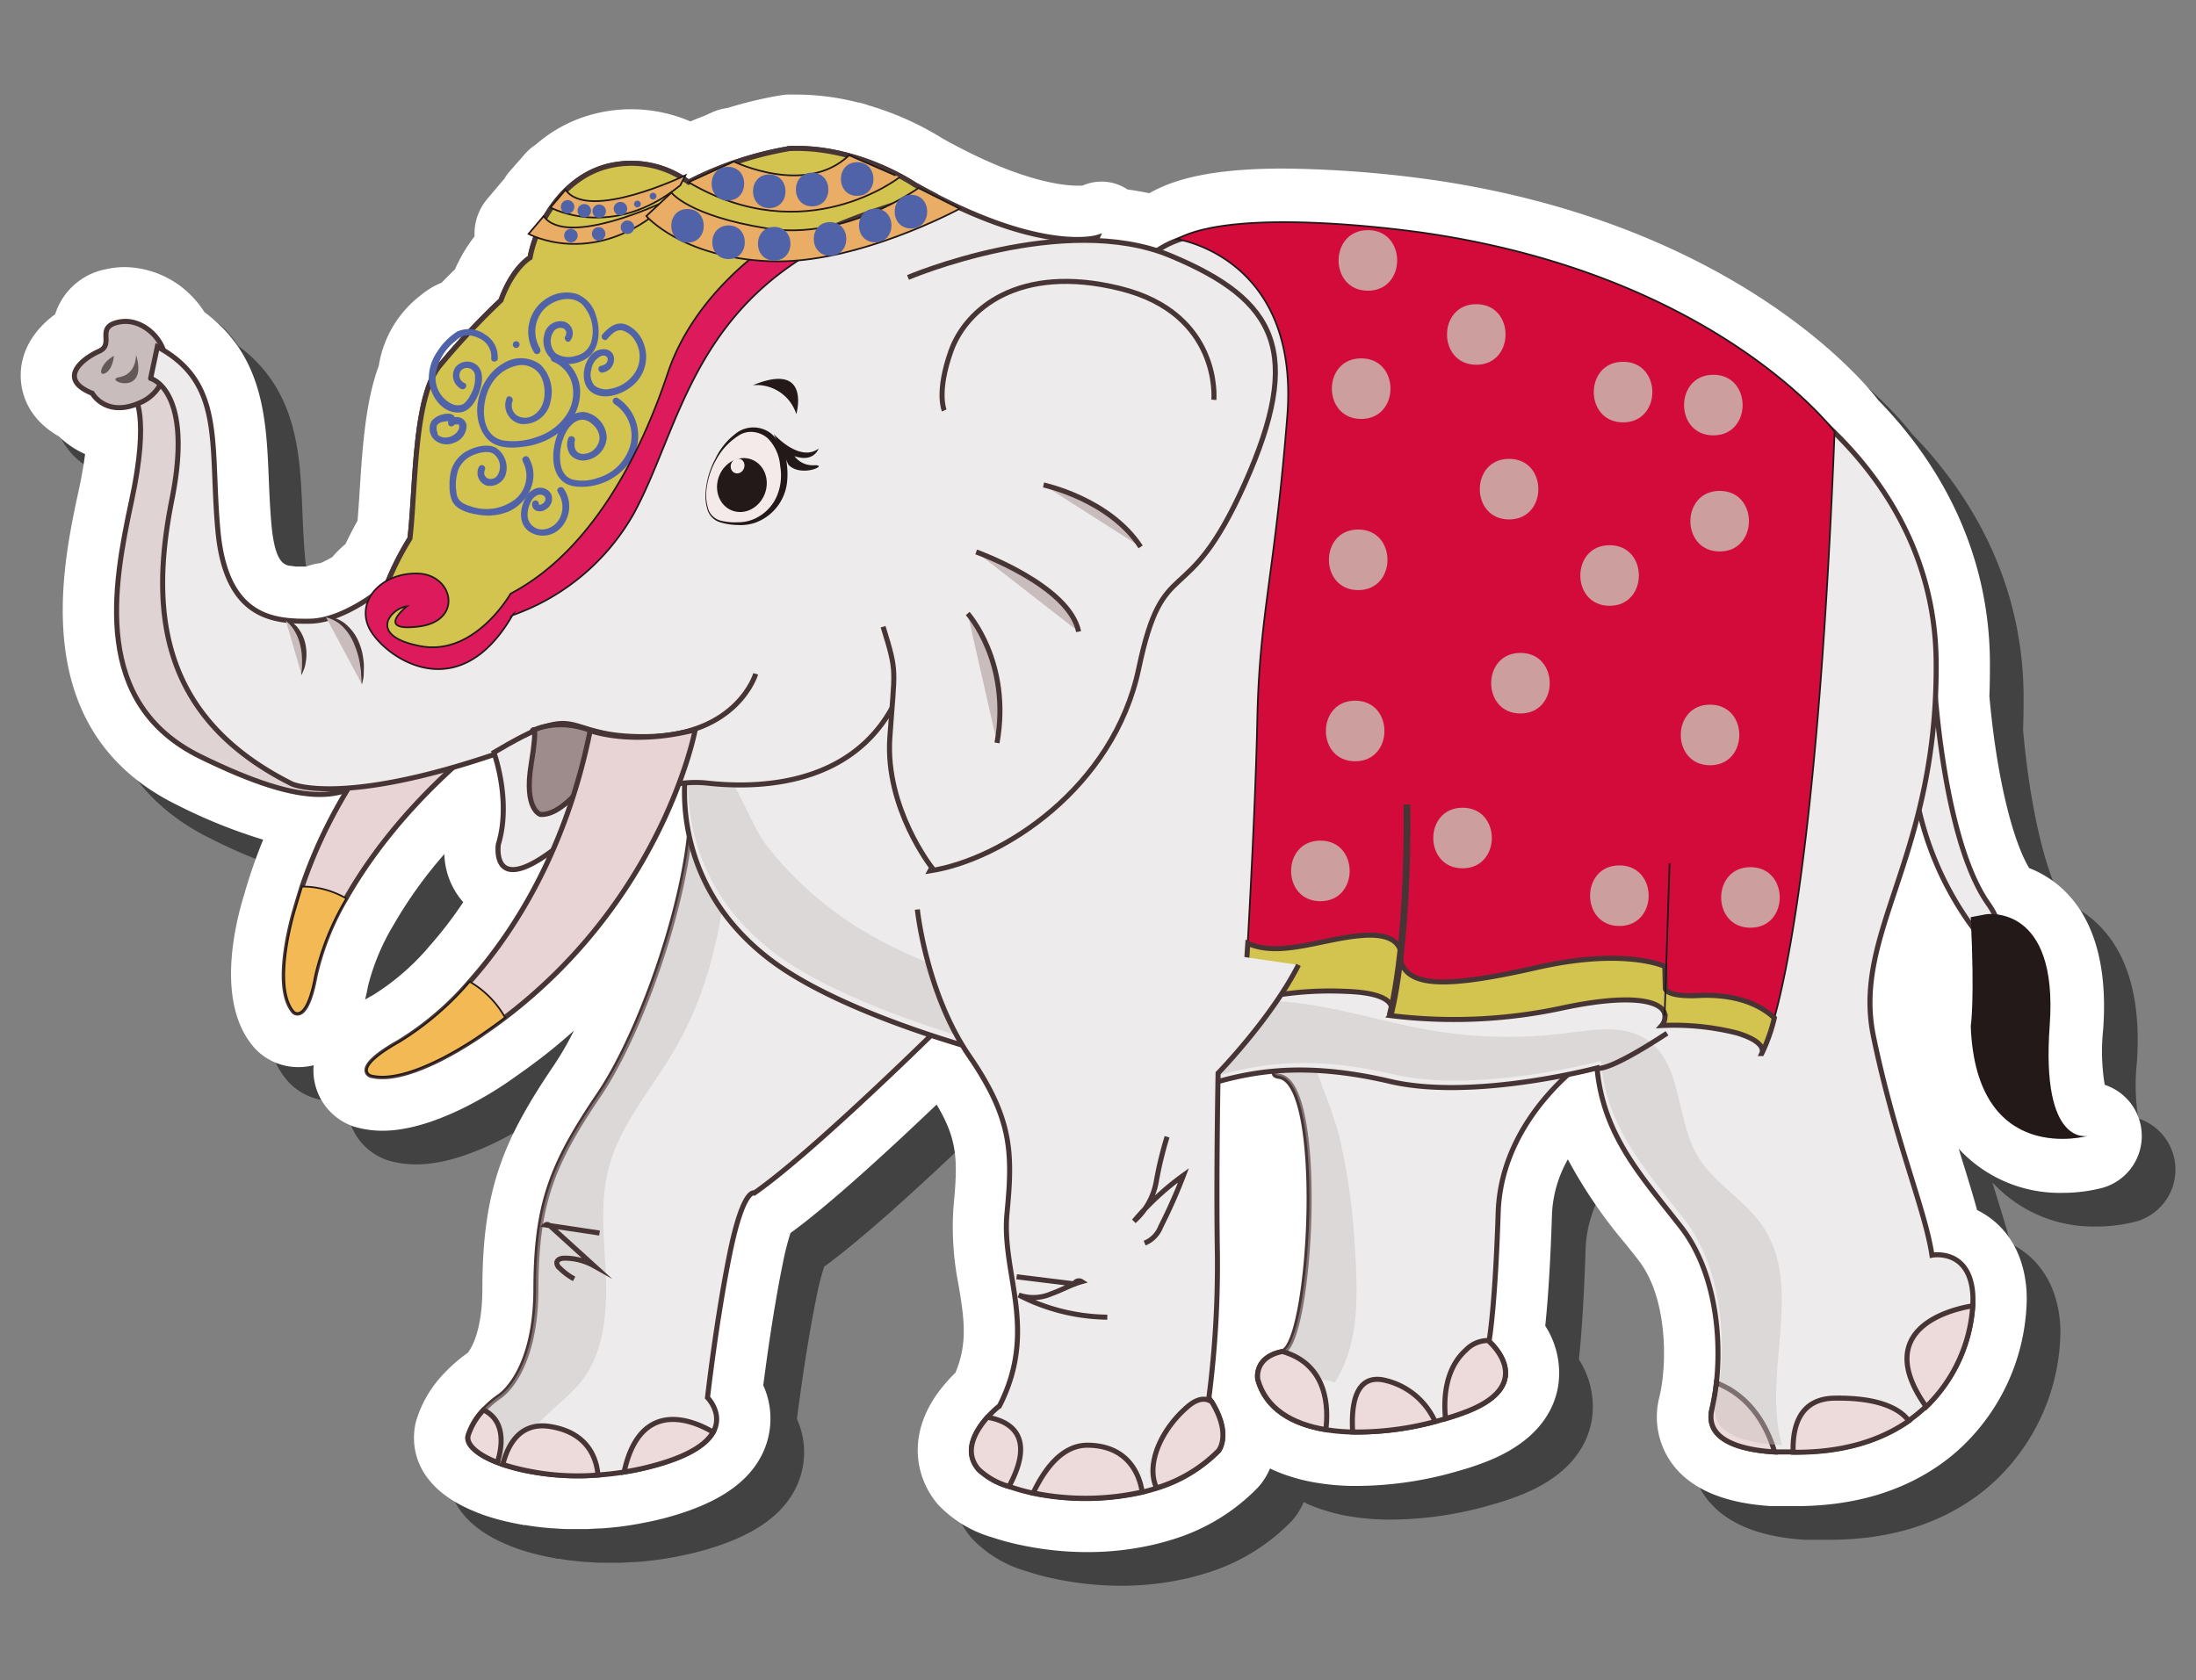 <svg id="Layer_1" data-name="Layer 1" xmlns="http://www.w3.org/2000/svg" width="326.18" height="249.64" viewBox="0 0 326.18 249.64">
  <rect x="0" y="0" width="326.18" height="249.64" fill="#808080" stroke="none"/>
  <defs>
    <style>
      .cls-1 {
        fill: #050505;
        opacity: 0.5;
      }

      .cls-2 {
        fill: #fff;
      }

      .cls-3 {
        fill: #edebeb;
      }

      .cls-10, .cls-12, .cls-17, .cls-18, .cls-22, .cls-3, .cls-6, .cls-7, .cls-8 {
        stroke: #473535;
      }

      .cls-10, .cls-11, .cls-12, .cls-15, .cls-16, .cls-17, .cls-18, .cls-21, .cls-22, .cls-3, .cls-6, .cls-7, .cls-8 {
        stroke-miterlimit: 10;
      }

      .cls-10, .cls-12, .cls-17, .cls-18, .cls-3, .cls-6, .cls-7, .cls-8 {
        stroke-width: 0.75px;
      }

      .cls-4 {
        fill: #231919;
      }

      .cls-5 {
        fill: #c9c0c0;
        opacity: 0.43;
      }

      .cls-6 {
        fill: #eddada;
      }

      .cls-7 {
        fill: #e0d3d3;
      }

      .cls-19, .cls-8 {
        fill: #c9bcbc;
      }

      .cls-9 {
        fill: #635a58;
      }

      .cls-10 {
        fill: #e8d4d4;
      }

      .cls-11 {
        fill: #f2b955;
      }

      .cls-11, .cls-15, .cls-16, .cls-21 {
        stroke: #231919;
        stroke-width: 0.25px;
      }

      .cls-12 {
        fill: #d3c34f;
      }

      .cls-13 {
        fill: #f4eaea;
      }

      .cls-14 {
        fill: #5163a8;
      }

      .cls-15 {
        fill: #dd1b5c;
      }

      .cls-16 {
        fill: #eaad65;
      }

      .cls-17, .cls-22 {
        fill: none;
      }

      .cls-18 {
        fill: #9e8b8b;
      }

      .cls-20 {
        fill: #473535;
      }

      .cls-21 {
        fill: #d30b3b;
      }

      .cls-23 {
        fill: #cc9e9e;
      }
    </style>
  </defs>
  <g>
    <path class="cls-1" d="M166.37,235.59a47.44,47.44,0,0,1-9.52-1,37.37,37.37,0,0,1-4.42-1.17l-.16-.05a17.8,17.8,0,0,1-8-4.91c-3.36-3.95-5-11.09,1.45-18.27.41-.47.82-.88,1.19-1.24,1.87-4.45,1.28-8.11.48-13a44,44,0,0,1-.78-11.46c.65-6.89.74-10-2.49-15.39-6.86,6.55-15.84,14.83-21.71,19.09a39.92,39.92,0,0,0-1.16,4.62c-1.35,6.61-2.38,14.14-2.88,18a12,12,0,0,1-.46,10.81c-2.29,4.11-6.93,7-14.18,8.92-1.53.4-3.14.73-4.77,1s-3.06.42-4.6.53c-.73,0-1.47.08-2.2.1H89.37c-.72,0-1.42-.06-2.1-.11l-.29,0-1.75-.17-.48-.06c-.56-.07-1.13-.15-1.68-.25l-.24,0-1.66-.32-.32-.07L80,231l-.34-.09-.68-.17c-.69-.19-1.33-.39-1.93-.59-.38-.13-.79-.28-1.2-.45-11.13-4.37-9.45-12.2-9-13.72A17.37,17.37,0,0,1,71,209a23,23,0,0,1,3.46-3c.4-.47,2.18-3,2.19-9.53,0-15.05,3.34-22.45,10.73-33.36a44.73,44.73,0,0,0,2.87-5c-1.68,1.51-3.46,3-5.36,4.43-1.06.81-2.2,1.63-3.38,2.45-2,1.48-11.54,8-19.69,8a14.74,14.74,0,0,1-3.74-.47l-.55-.16a8.83,8.83,0,0,1-5.94-7.52,8.35,8.35,0,0,1,0-1.58,9.48,9.48,0,0,1-2.36.28,8.84,8.84,0,0,1-6-2.41c-.16-.16-.32-.32-.47-.49-5.69-6.48-2.95-18.07-1.45-22.87.35-1.23.73-2.45,1.13-3.61q.75-2.22,1.65-4.41a78.75,78.75,0,0,1-12.73-5.13C8.94,113.66,14.19,89.38,16.72,77.72c.46-2.12.74-3.86.92-5.26a13,13,0,0,1-3.88-2.62c-5-2.83-5.65-7-5.68-8.87C8,57.4,9.88,54.1,13.19,51.69A9.84,9.84,0,0,1,20.73,45a13,13,0,0,1,2.85-.32,14.18,14.18,0,0,1,10.47,4.93,13.8,13.8,0,0,1,1.32,1.77c8.79,6.47,9.19,16,9.54,24.5.1,2.3.19,4.68.42,7.17.47,5,1.59,5.78,2.62,6a7.4,7.4,0,0,1,.93.12c.4,0,.87,0,1.42,0h.2a8.37,8.37,0,0,1,2.1-.51,14,14,0,0,0,1.79-.93,15.15,15.15,0,0,1,1.93-1.91c.67-1.42,1.3-2.59,1.79-3.47.11-1.32.21-2.83.31-4.4.4-6.25.85-13.26,2.84-18.6a16.4,16.4,0,0,1,6.32-10.55,11.06,11.06,0,0,1,3-1.79c.78-.8,1.47-1.49,2-2a22.6,22.6,0,0,1,2.91-4.89,8,8,0,0,1,1.89-5.57l2.23-2.64c.1-.11.19-.22.29-.32a6.48,6.48,0,0,1,.69-1L82.86,28a7.75,7.75,0,0,1,1.75-1.54,21,21,0,0,1,8.69-4.55,22,22,0,0,1,5.46-.68,22.28,22.28,0,0,1,8.79,1.81c.66-.28,1.33-.55,2-.8l1.13-.51a8.18,8.18,0,0,1,2.4-.69,59.18,59.18,0,0,1,8-1.9,8.55,8.55,0,0,1,.87-.09l1.39,0a37.5,37.5,0,0,1,9.1,1.17,7.86,7.86,0,0,1,1.56.43,44.46,44.46,0,0,1,11,4.92c.71.4,1.4.78,2.08,1.13C157.12,32,163,32.58,165,32.58c.35,0,.6,0,.77,0a7,7,0,0,1,6.71.57c1.1.15,2.18.33,3.23.56l.28-.16c4.36-2.4,10.63-3.51,19.73-3.51a170.71,170.71,0,0,1,22.59,1.76c45.89,6.85,64.83,31.52,65.61,32.57l.06.08c7.66,7.84,16.4,20.7,16.59,38.67,0,1.77,0,3.54-.08,5.28,1,11.35,3.28,21.14,5.9,25.56,5.11,2,12.18,7.78,11,24a30.75,30.75,0,0,0,.23,8.21,8,8,0,0,1-.32,15.3,23.65,23.65,0,0,1-6,.75,20.4,20.4,0,0,1-15.37-6.56l.63,2.05c.81,2.6,1.52,4.92,2.1,7.06,3.79,1.86,6.85,5.68,7.33,11.76a21.39,21.39,0,0,1,0,2.78,30.94,30.94,0,0,1-9.37,20.43,28.64,28.64,0,0,1-3.54,2.91c-5.73,4-12.82,6.07-21.08,6.11l-.5,0h-.89c-.5,0-1.12,0-1.81,0l-.71,0c-7-.43-11.94-2.54-14.7-6.27a11.78,11.78,0,0,1-1.9-10,23,23,0,0,0,.48-2.88c.58-5.17,0-12.81-3.63-17.42-.63-.81-1.26-1.6-1.88-2.38a72.46,72.46,0,0,1-8.58-12.57,18.07,18.07,0,0,0-2.36,8.17c-.26,8.21-.67,13.45-1,16.57a12.87,12.87,0,0,1,1.88,9.17c-.65,3.5-3.14,8.3-11.36,11.28-1,.37-2,.71-3.06,1-.6.18-1.21.35-1.84.52a54.12,54.12,0,0,1-13.42,1.81h-1a35.8,35.8,0,0,1-5.1-.46c-.59-.09-1.2-.21-1.84-.36l-.51-.12c-.62-.16-1.23-.34-1.82-.53l-.34-.11c-.64-.22-1.29-.48-1.89-.74l-.58-.28a10.1,10.1,0,0,1-1.52,2.52l-.36.4a29.62,29.62,0,0,1-12.52,7.61c-1,.31-1.88.56-2.79.77A43.53,43.53,0,0,1,166.37,235.59ZM71,131.89a65.59,65.59,0,0,0-7.56,10.55,33.43,33.43,0,0,0-3.78,9.06c-.12.69-.27,1.36-.43,2,.44-.26.85-.49,1.2-.68a35.56,35.56,0,0,0,8.38-7.28,60.53,60.53,0,0,0,5-6.51,2.85,2.85,0,0,1-.23-.26A11.26,11.26,0,0,1,71,131.89Z"/>
    <path class="cls-2" d="M161.37,230.59a47.44,47.44,0,0,1-9.52-1,37.37,37.37,0,0,1-4.42-1.17l-.16-.05a17.8,17.8,0,0,1-8-4.91c-3.36-3.95-5-11.09,1.45-18.27.41-.47.82-.88,1.19-1.24,1.87-4.45,1.28-8.11.48-13a44,44,0,0,1-.78-11.46c.65-6.89.74-10-2.49-15.39-6.86,6.55-15.84,14.83-21.71,19.09a39.92,39.92,0,0,0-1.16,4.62c-1.35,6.61-2.38,14.14-2.88,18a12,12,0,0,1-.46,10.81c-2.29,4.11-6.93,7-14.18,8.92-1.53.4-3.14.73-4.77,1s-3.06.42-4.6.53c-.73,0-1.47.08-2.2.1H84.37c-.72,0-1.42-.06-2.1-.11l-.29,0-1.75-.17-.48-.06c-.56-.07-1.13-.15-1.68-.25l-.24,0-1.66-.32-.32-.07L75,226l-.34-.09-.68-.17c-.69-.19-1.33-.39-1.93-.59-.38-.13-.79-.28-1.2-.45-11.13-4.37-9.45-12.2-9-13.72A17.37,17.37,0,0,1,66,204a23,23,0,0,1,3.46-3c.4-.47,2.18-3,2.19-9.53,0-15.05,3.34-22.45,10.73-33.36a44.73,44.73,0,0,0,2.87-5c-1.68,1.51-3.46,3-5.36,4.43-1.06.81-2.2,1.63-3.38,2.45-2,1.48-11.54,8-19.69,8a14.74,14.74,0,0,1-3.74-.47l-.55-.16a8.83,8.83,0,0,1-5.94-7.52,8.35,8.35,0,0,1,0-1.58,9.48,9.48,0,0,1-2.36.28,8.84,8.84,0,0,1-6-2.41c-.16-.16-.32-.32-.47-.49-5.69-6.48-2.95-18.07-1.45-22.87.35-1.23.73-2.45,1.13-3.61q.75-2.22,1.65-4.41a78.75,78.75,0,0,1-12.73-5.13C3.94,108.66,9.19,84.38,11.72,72.72c.46-2.12.74-3.86.92-5.26a13,13,0,0,1-3.88-2.62c-5-2.83-5.65-7-5.68-8.87C3,52.4,4.88,49.1,8.19,46.69A9.84,9.84,0,0,1,15.73,40a13,13,0,0,1,2.85-.32,14.18,14.18,0,0,1,10.47,4.93,13.8,13.8,0,0,1,1.32,1.77c8.79,6.47,9.19,16,9.54,24.5.1,2.3.19,4.68.42,7.17.47,5,1.59,5.78,2.62,6a7.4,7.4,0,0,1,.93.12c.4,0,.87,0,1.42,0h.2a8.37,8.37,0,0,1,2.1-.51,14,14,0,0,0,1.79-.93,15.15,15.15,0,0,1,1.93-1.91c.67-1.42,1.3-2.59,1.79-3.47.11-1.32.21-2.83.31-4.4.4-6.25.85-13.26,2.84-18.6a16.4,16.4,0,0,1,6.32-10.55,11.06,11.06,0,0,1,3-1.79c.78-.8,1.47-1.49,2-2a22.6,22.6,0,0,1,2.91-4.89,8,8,0,0,1,1.89-5.57l2.23-2.64c.1-.11.19-.22.29-.32a6.48,6.48,0,0,1,.69-1L77.86,23a7.75,7.75,0,0,1,1.75-1.54,21,21,0,0,1,8.69-4.55,22,22,0,0,1,5.46-.68,22.28,22.28,0,0,1,8.79,1.81c.66-.28,1.33-.55,2-.8l1.13-.51a8.18,8.18,0,0,1,2.4-.69,59.18,59.18,0,0,1,8-1.9,8.55,8.55,0,0,1,.87-.09l1.39,0a37.5,37.5,0,0,1,9.1,1.17,7.86,7.86,0,0,1,1.56.43,44.46,44.46,0,0,1,11,4.92c.71.4,1.4.78,2.08,1.13C152.12,27,158,27.58,160,27.58c.35,0,.6,0,.77,0a7,7,0,0,1,6.71.57c1.1.15,2.18.33,3.23.56l.28-.16c4.36-2.4,10.63-3.51,19.73-3.51a170.71,170.71,0,0,1,22.59,1.76c45.89,6.85,64.83,31.52,65.61,32.57l.06.08c7.66,7.84,16.4,20.7,16.59,38.67,0,1.77,0,3.54-.08,5.28,1,11.35,3.28,21.14,5.9,25.56,5.11,2,12.18,7.78,11,24a30.75,30.75,0,0,0,.23,8.21,8,8,0,0,1-.32,15.3,23.65,23.65,0,0,1-6,.75,20.4,20.4,0,0,1-15.37-6.56l.63,2.05c.81,2.6,1.52,4.92,2.1,7.06,3.79,1.86,6.85,5.68,7.33,11.76a21.39,21.39,0,0,1,0,2.78,30.94,30.94,0,0,1-9.37,20.43,28.64,28.64,0,0,1-3.54,2.91c-5.73,4-12.82,6.07-21.08,6.11l-.5,0h-.89c-.5,0-1.12,0-1.81,0l-.71,0c-7-.43-11.94-2.54-14.7-6.27a11.78,11.78,0,0,1-1.9-10,23,23,0,0,0,.48-2.88c.58-5.17,0-12.81-3.63-17.42-.63-.81-1.26-1.6-1.88-2.38a72.46,72.46,0,0,1-8.58-12.57,18.07,18.07,0,0,0-2.36,8.17c-.26,8.21-.67,13.45-1,16.57a12.87,12.87,0,0,1,1.88,9.17c-.65,3.5-3.14,8.3-11.36,11.28-1,.37-2,.71-3.06,1-.6.18-1.21.35-1.84.52a54.12,54.12,0,0,1-13.42,1.81h-1a35.8,35.8,0,0,1-5.1-.46c-.59-.09-1.2-.21-1.84-.36l-.51-.12c-.62-.16-1.23-.34-1.82-.53l-.34-.11c-.64-.22-1.29-.48-1.89-.74l-.58-.28a10.1,10.1,0,0,1-1.52,2.52l-.36.4a29.62,29.62,0,0,1-12.52,7.61c-1,.31-1.88.56-2.79.77A43.53,43.53,0,0,1,161.37,230.59ZM66,126.89a65.59,65.59,0,0,0-7.56,10.55,33.43,33.43,0,0,0-3.78,9.06c-.12.69-.27,1.36-.43,2,.44-.26.85-.49,1.2-.68a35.56,35.56,0,0,0,8.38-7.28,60.53,60.53,0,0,0,5-6.51,2.85,2.85,0,0,1-.23-.26A11.26,11.26,0,0,1,66,126.89Z"/>
    <g>
      <g>
        <path class="cls-3" d="M287.24,100.41s1.21,24.23,8.13,33.94c0,0,4.06,5.62-1.15,5a47.46,47.46,0,0,1-10.34-27.53C283.18,95,287.24,100.41,287.24,100.41Z"/>
        <path class="cls-4" d="M295,135.83s10.78-1.65,9.45,16.52,5.7,16.4,5.7,16.4-16.61,4.7-17.43-16.28c0,0,.62-3.72,0-16.21"/>
      </g>
      <g>
        <path class="cls-3" d="M73.87,217.27q.39.16.81.3a27.86,27.86,0,0,0,3.15.87,40.41,40.41,0,0,0,11,.7c1.26-.09,2.56-.23,3.88-.45a40,40,0,0,0,4-.84c5.71-1.48,8.25-3.35,9.22-5.08,1.53-2.74-.84-5.13-.84-5.13s1.3-11.55,3.31-21.41,3.66-9,3.66-9c9-6.26,28.71-25.83,28.71-25.83,3.41-9.85-20.82-31.24-32.43-36.38-3.86-1.72-6.33-1.63-5.91,1.28,1.68,11.65-6.4,35.9-13.47,46.33s-9.33,16.35-9.36,28.89-5.38,15.91-5.38,15.91a14.36,14.36,0,0,0-2.41,2.08,9.94,9.94,0,0,0-2.27,3.76C69.16,214.56,70.84,216.09,73.87,217.27Z"/>
        <path class="cls-5" d="M73.87,217.27q.39.16.81.3a27.86,27.86,0,0,0,3.15.87,7.54,7.54,0,0,1-.2-1.76c.05-4.8,5.4-7.46,8.47-11.16,3.51-4.2,4.08-10.1,3.9-15.58s-1-11.05.4-16.36c1.68-6.5,6.35-11.73,9.74-17.53,7.16-12.21,8.56-26.79,8.21-41.07-3.86-1.72-6.33-1.63-5.91,1.28,1.68,11.65-6.4,35.9-13.47,46.33s-9.33,16.35-9.36,28.89-5.38,15.91-5.38,15.91a14.36,14.36,0,0,0-2.41,2.08,9.94,9.94,0,0,0-2.27,3.76C69.16,214.56,70.84,216.09,73.87,217.27Z"/>
        <g>
          <path class="cls-3" d="M186.82,204.92c1.06,3.91,4.31,6.15,8.55,7.17.51.12,1,.23,1.56.31a26.92,26.92,0,0,0,4,.35,44.88,44.88,0,0,0,12.24-1.55c.52-.13,1-.27,1.55-.43.9-.27,1.78-.55,2.63-.87,11.36-4.12,3.84-10.6,3.84-10.6l0-.14c.15-.91.92-6,1.34-19,.46-14.45,13.46-23,13.46-23-4.86-11-30.26-5.19-41.42-.76-4.31,1.72-6.5,3.23-4.57,3.51,6.93,1,4.71,39.77.48,40.91h-.05C186.18,201.66,186.82,204.92,186.82,204.92Z"/>
          <path class="cls-5" d="M186.82,204.92c1.06,3.91,4.31,6.15,8.55,7.17.38-2.08-1-4.64-1.34-7a7.45,7.45,0,0,1,4.23.31c3.65-5.71,3.44-13,3-19.75a96.86,96.86,0,0,0-2.2-16.28c-1.07-4.39-3-8.48-4.36-12.76l-.09-.29c-4.31,1.72-6.5,3.23-4.57,3.51,6.93,1,4.71,39.77.48,40.91h-.05C186.18,201.66,186.82,204.92,186.82,204.92Z"/>
          <path class="cls-6" d="M214.71,210.77c.9-.27,1.78-.55,2.63-.87,11.36-4.12,3.84-10.6,3.84-10.6l0-.14a4.56,4.56,0,0,0-3.44,1.41C214.56,203.42,214.42,208,214.71,210.77Z"/>
          <path class="cls-6" d="M200.92,212.75a44.88,44.88,0,0,0,12.24-1.55A10.82,10.82,0,0,0,205.4,205C201.14,204.25,200.69,209.12,200.92,212.75Z"/>
          <path class="cls-6" d="M186.82,204.92c1.19,4.37,5.12,6.66,10.11,7.48.4-3.13.34-9.67-6.43-11.61h-.05C186.18,201.66,186.82,204.92,186.82,204.92Z"/>
        </g>
        <g>
          <path class="cls-3" d="M114.25,142.46c15.58,12,57.69,21.07,64.76,18.81s15.07-3.51,27.45-.61,30.75-2,30.75-2c.93,10,6.47,15.93,12.46,23.6,5,6.42,6.07,16,5.27,23.2a31.12,31.12,0,0,1-.66,3.89c-1.19,5,5.22,6.12,9.31,6.36l.52,0c1,0,1.76,0,2.23,0a4.36,4.36,0,0,0,.46,0c7.35,0,12.77-1.9,16.72-4.66a21.93,21.93,0,0,0,2.59-2.13,23,23,0,0,0,6.91-15,12.81,12.81,0,0,0,0-1.76c-.54-6.75-6.06-5.68-6.06-5.68-1-6.76-5.44-16.89-8.68-32.46s9.6-26.63,9.3-55.83-27.05-43-27.05-43-69.51-18.21-77.69-20A14.05,14.05,0,0,0,169.74,39l-37.61,6-29.42,67.15-.75,1.72S98.67,130.48,114.25,142.46Z"/>
          <path class="cls-6" d="M286.11,209a23,23,0,0,0,6.91-15C289,194.65,278.12,197.77,286.11,209Z"/>
          <path class="cls-6" d="M266.34,215.76a4.36,4.36,0,0,0,.46,0c7.35,0,12.77-1.9,16.72-4.66-.85-1.21-3.43-3.5-11-3.38C267.39,207.78,266.22,211.8,266.34,215.76Z"/>
          <path class="cls-6" d="M263.59,215.71c-.94-3.21-3.23-8.17-8.65-10.25a31.12,31.12,0,0,1-.66,3.89C253.09,214.31,259.5,215.47,263.59,215.71Z"/>
          <path class="cls-5" d="M114.82,141.41c15.57,12,57.69,21.08,64.75,18.81s15.08-3.5,27.46-.6,30.74-2,30.74-2c.93,10,6.48,15.92,12.46,23.6,5,6.42,6.08,16,5.28,23.2a31.44,31.44,0,0,1-.66,3.89c-1.2,5,5.21,6.11,9.3,6.36l.53,0a21.12,21.12,0,0,1-.56-2.6c-1.52-10.06,3.4-21.49-2.31-29.9-2.69-4-7.32-6.38-9.72-10.53-3.2-5.53-2.2-13.69-7.54-17.21-3.42-2.25-7.9-1.44-12-.92a68.61,68.61,0,0,1-20.43-.51c-6.42-1.13-12.67-3.15-19.14-3.95s-13.08-.36-19.63-.33c-15.17.07-30.74-2.21-43.92-9.72a52.93,52.93,0,0,1-15.5-13.3c-3-3.83-5.44-13.3-10.33-14.54l-.37-.08-.75,1.72S99.24,129.43,114.82,141.41Z"/>
        </g>
        <path class="cls-7" d="M19.92,58.83s2.4,2.7-.38,15.58-5.84,30.12,10.24,38,22.11,6.7,26.91,1.24S39.7,99,39.7,99l-9.19-5.29L29.8,77.36s.88-15.81-2.86-19.55-7.37-3.61-7.37-3.61Z"/>
      </g>
      <g>
        <g>
          <path class="cls-8" d="M23,49.89s-2.25-2.79-5.54-2-.39,3.26-2.76,4.3-6.31,4.1-1,6.24c0,0,2,3.62,7,1.44A6.24,6.24,0,0,0,23,49.89Z"/>
          <path class="cls-9" d="M20.21,52.7s.09,2.9-2.49,3.33S22.15,59.12,20.21,52.7Z"/>
          <path class="cls-9" d="M16.93,52.87s-.16,2-1.3,2.58S14.93,53.93,16.93,52.87Z"/>
        </g>
        <g>
          <g>
            <path class="cls-10" d="M43.67,150.32c-3.38-3.84.2-15.29.2-15.29.32-1.13.67-2.23,1-3.31,8.57-25.29,29.6-39,29.6-39,.89,8.14,5,11.83,5,11.83-14.61,9.76-23.32,20.52-28.07,28.9A39.85,39.85,0,0,0,46.79,145C45.49,152.06,43.67,150.32,43.67,150.32Z"/>
            <path class="cls-11" d="M43.67,150.32c-3.38-3.84.2-15.29.2-15.29.32-1.13.67-2.23,1-3.31a12.8,12.8,0,0,1,6.57,1.77A39.85,39.85,0,0,0,46.79,145C45.49,152.06,43.67,150.32,43.67,150.32Z"/>
          </g>
          <path class="cls-3" d="M25.53,74.23c-3.27,16.36-1.92,32.36,17.84,42.24,0,0,7.25,3.35,30.08-4.39,0,0,2.51,7.06.57,13.36,0,0-1.12,7.45,7.44,1.36S97,115.46,105.12,116.35s23.56.38,29-14.78S163,35.27,163,35.27s-7.68,2.47-24.65-6.48c-.82-.43-1.67-.9-2.54-1.38,0,0-8.42-5.76-18.54-5.34a51.66,51.66,0,0,0-15,5,14.32,14.32,0,0,0-12-2.38c-7,1.76-10.77,9.13-11.54,13.59,0,0-2.55,1.41-4.33,6.34a110.48,110.48,0,0,0-9.17,9.81C61.44,59.18,61.76,72.66,60.89,80a42.86,42.86,0,0,0-3.46,6.87s-.44.38-1.19,1c-2,1.52-6.29,4.36-10.21,4.42-5.37.07-12.46-.41-13.66-13.42s1-22-9-27.35l-1,4.7S28.81,57.87,25.53,74.23Z"/>
          <path class="cls-12" d="M56.24,87.81l.14.57.29,5.44c7.26,9.87,19.39-3.39,19.39-3.39s11.5-8.8,16-14.55,6.7-19.14,15.12-30.76c6.59-9.08,23.94-14.44,31.18-16.33-.82-.43-1.67-.9-2.54-1.38,0,0-8.42-5.76-18.54-5.34a51.66,51.66,0,0,0-15,5,14.32,14.32,0,0,0-12-2.38c-7,1.76-10.77,9.13-11.54,13.59,0,0-2.55,1.41-4.33,6.34a110.48,110.48,0,0,0-9.17,9.81C61.44,59.18,61.76,72.66,60.89,80a42.86,42.86,0,0,0-3.46,6.87S57,87.24,56.24,87.81Z"/>
          <g>
            <g>
              <g>
                <g>
                  <path class="cls-13" d="M104.85,73.18c-.13,4,1.57,4.63,5.06,4.74a7,7,0,0,0,7-6.85c.13-4-1.54-7.41-5-7.53S105,69.19,104.85,73.18Z"/>
                  <path class="cls-4" d="M104.9,73.18a6.87,6.87,0,0,0,.34,2.56,2.63,2.63,0,0,0,1.81,1.61,8.57,8.57,0,0,0,2.54.24,5.88,5.88,0,0,0,2.4-.48,6.54,6.54,0,0,0,3.34-3.27,7.93,7.93,0,0,0,.55-4.62,6.51,6.51,0,0,0-1.84-4.1,3.84,3.84,0,0,0-2-.92,3.35,3.35,0,0,0-2.18.42,9.73,9.73,0,0,0-3.45,3.63A11.58,11.58,0,0,0,104.9,73.18Zm-.1,0a12.51,12.51,0,0,1,1.44-5,10.16,10.16,0,0,1,3.36-4,4.26,4.26,0,0,1,5,.28,7.06,7.06,0,0,1,2.29,4.66,11.09,11.09,0,0,1,0,2.64,7.24,7.24,0,0,1-4.72,5.9,6.84,6.84,0,0,1-2.61.34,9.23,9.23,0,0,1-2.6-.41,2.8,2.8,0,0,1-1.85-1.79A6.94,6.94,0,0,1,104.8,73.18Z"/>
                </g>
                <g>
                  <ellipse class="cls-4" cx="110.2" cy="72.07" rx="4.06" ry="3.64" transform="translate(3.57 149.32) rotate(-69.11)"/>
                  <ellipse class="cls-13" cx="109.56" cy="69.23" rx="1.12" ry="1.01" transform="translate(5.81 146.9) rotate(-69.11)"/>
                </g>
              </g>
              <path class="cls-4" d="M111.83,57.23a6.18,6.18,0,0,1,6.45,4.3S120.55,53.62,111.83,57.23Z"/>
            </g>
            <path class="cls-4" d="M114.93,64.48s3.81,4.29,6.66,2.16c0,0-.69,2.13-3.58,1.13a3.31,3.31,0,0,0,2.74,1.35H121c2.16-.07-2,1.88-3.88-.06"/>
          </g>
          <g>
            <path class="cls-3" d="M134.87,41.22s23.14-9.85,39-3.23,19.74,14.36,11,33.91-12,9.71-15.73,27.43-20.26,28.41-31,30.05l.27-.49s-6.95-8.83-6.24-19.28,1.18-9.44-1-16.5"/>
            <path class="cls-3" d="M180.3,59.4s1.17-12.81-13.93-16.54S143.44,46,141.25,52.15s-1,8.83-1,8.83"/>
            <path class="cls-8" d="M155,72.05s9.78,2.07,14.42,9.2"/>
            <path class="cls-8" d="M145,82s13.81,4.94,15.21,11.84"/>
            <path class="cls-8" d="M143.73,91.15s6.5,7.19,4.36,19.22"/>
          </g>
          <path class="cls-14" d="M81.33,35.37a1,1,0,0,0,0-2,1,1,0,0,0,0,2Z"/>
          <g>
            <path class="cls-14" d="M82.16,53.74A4.82,4.82,0,0,1,85,57.11a5.85,5.85,0,0,1-.94,4.64,8.24,8.24,0,0,1-4.16,3.11,10.09,10.09,0,0,1-5.24.56c-3.6-.81-3.17-6-1.67-8.36a5.87,5.87,0,0,1,3.8-2.75,3.24,3.24,0,0,1,3.8,2.17c.59,1.68.38,4.06-1.22,5.12a2.34,2.34,0,0,1-2.56.15,1.8,1.8,0,0,1-.7-2.1c.26-.59-.6-1.1-.86-.51A2.83,2.83,0,0,0,77.49,63a4.06,4.06,0,0,0,4.28-3.36,5.7,5.7,0,0,0-1.5-5.47,4.85,4.85,0,0,0-5.49-.2c-3.45,1.91-5.09,7.12-2.92,10.55,1.24,2,3.51,2.14,5.63,1.88a10.91,10.91,0,0,0,6.14-2.61,7.43,7.43,0,0,0,2.52-6.14,5.89,5.89,0,0,0-3.72-4.9c-.6-.23-.87.74-.27,1Z"/>
            <path class="cls-14" d="M80.27,51.85a4.85,4.85,0,0,1,.56-5.93c1.4-1.43,4.08-2.19,5.68-.66a5.83,5.83,0,0,1,1.26,5.68,3,3,0,0,1-2.25,1.92,3.37,3.37,0,0,1-3-.4,2.56,2.56,0,0,1-.2-3.33,1.22,1.22,0,0,1,1.45-.3A.8.8,0,0,1,84,49.9c-.39.5.31,1.21.71.71a1.81,1.81,0,0,0-.88-2.82,2.45,2.45,0,0,0-3,2,3.56,3.56,0,0,0,1.35,3.76,4.86,4.86,0,0,0,4.15.12c2.81-1.09,3-4.49,2.12-7a4.7,4.7,0,0,0-2.79-3,5.39,5.39,0,0,0-4.14.47,5.86,5.86,0,0,0-2.18,8.24c.34.54,1.2,0,.86-.51Z"/>
            <path class="cls-14" d="M73.92,53.32a3.87,3.87,0,0,0-1.86-3.62,4.17,4.17,0,0,0-4.16-.44,9.66,9.66,0,0,0-3,3.06,6.91,6.91,0,0,0-1.21,3.94c.08,2.4,2,5.33,4.7,5,1.47-.18,2.33-1.76,2.79-3s.76-3-.33-4a2.23,2.23,0,0,0-3.25.37,2.25,2.25,0,0,0,.9,3.15c.58.27,1.08-.59.5-.87A1.22,1.22,0,0,1,68.52,55a1.2,1.2,0,0,1,2,.57,4.69,4.69,0,0,1-.69,3.17,3.43,3.43,0,0,1-1,1.28,1.93,1.93,0,0,1-1.69,0,4.29,4.29,0,0,1-2.43-4.28,7.69,7.69,0,0,1,3-5.12,2.63,2.63,0,0,1,1.73-.81,4.14,4.14,0,0,1,1.69.43,3,3,0,0,1,1.84,3c-.07.64.93.63,1,0Z"/>
            <path class="cls-14" d="M90.19,50.37c.57-.64,1.29-1.49,2.24-1.28a3.24,3.24,0,0,1,1.85,1.44A4.49,4.49,0,0,1,94.53,55a5.44,5.44,0,0,1-3.85,2.76,2.84,2.84,0,0,1-2.4-.5,2.55,2.55,0,0,1-.43-2.39,2.52,2.52,0,0,1,1.5-2c.49-.14,1,.08.9.65s-.56.73-1,.83c-.63.15-.36,1.11.26,1a2,2,0,0,0,1.65-2.41c-.37-1.24-1.85-1.29-2.79-.68-1.79,1.18-2.39,4.63-.51,6s4.82.27,6.35-1.19a5.55,5.55,0,0,0,1.34-6.19A4.69,4.69,0,0,0,93,48.22c-1.44-.54-2.6.42-3.5,1.44-.43.48.28,1.19.7.71Z"/>
            <path class="cls-14" d="M91.22,60a5.61,5.61,0,0,1,2.47,5.87A7,7,0,0,1,88.79,71a6.51,6.51,0,0,1-3.73.24c-1.37-.41-1.82-1.72-1.87-3a7.76,7.76,0,0,1,1-4.24c.72-1.2,2.06-2.19,3.4-1.29s2,2.43.9,3.8a2.39,2.39,0,0,1-2.1.92c-1-.17-1.17-1.08-1-2,.14-.62-.82-.89-1-.26a2.64,2.64,0,0,0,.32,2.38,2.46,2.46,0,0,0,2.16.85A3.62,3.62,0,0,0,90.12,65a4,4,0,0,0-2.78-3.66c-1.75-.57-3.34.88-4.12,2.31-1.48,2.71-1.86,8,2.12,8.61a8.77,8.77,0,0,0,8.56-4.15,6.72,6.72,0,0,0-2.18-9,.5.5,0,0,0-.5.86Z"/>
            <path class="cls-14" d="M77.61,68.49a4.47,4.47,0,0,1-1.15,5.73,7,7,0,0,1-6.55,1,4.48,4.48,0,0,1-1.34-.6,2,2,0,0,1-.78-1.55,6.85,6.85,0,0,1,.34-3.42,4,4,0,0,1,2.06-2c.84-.37,2.32-.78,3.14-.21a2.37,2.37,0,0,1,.45,3.32,1.2,1.2,0,0,1-1.38.3A.93.93,0,0,1,72,69.86a.5.5,0,0,0-.87-.5,2,2,0,0,0,1.11,2.77,2.45,2.45,0,0,0,2.93-1.85,3.55,3.55,0,0,0-1.52-3.76c-1.2-.62-2.9-.2-4,.34a4.86,4.86,0,0,0-2.63,3,8,8,0,0,0-.24,2.38,5.19,5.19,0,0,0,.39,2.21c.66,1.32,2.42,1.79,3.76,2A8.16,8.16,0,0,0,75.53,76c3-1.33,4.77-5,3-8-.34-.54-1.2,0-.87.51Z"/>
            <path class="cls-14" d="M67.08,61.51a3.25,3.25,0,0,0-2.94,1,2.27,2.27,0,0,0,.31,2.75,2.73,2.73,0,0,0,3,.52,2.69,2.69,0,0,0,1.85-2.62A1.42,1.42,0,0,0,68.2,62a1.54,1.54,0,0,0-1.58.6.51.51,0,0,0,.18.69.52.52,0,0,0,.68-.18c0,.07,0,0,0,0s-.07,0,0,0l.11-.06c.07,0-.1,0,0,0l.09,0c.13,0-.07,0,.06,0h.1c.11,0,0,0,.06,0l.13,0s-.06,0,0,0,.12.08.07,0l.06,0h0s.08.15,0,.08a.41.41,0,0,1,.05.19,1,1,0,0,1-.08.47,2,2,0,0,1-.26.41,2.46,2.46,0,0,1-.88.63,2.23,2.23,0,0,1-1.1.16,1.78,1.78,0,0,1-.45-.13.94.94,0,0,1-.39-.27l-.08-.09c-.07-.08,0,0,0,0L65,64.29a1.51,1.51,0,0,1-.15-.44s0-.12,0,0a.34.34,0,0,0,0-.1,2.09,2.09,0,0,1,0-.25c0,.09,0,0,0,0l0-.12s.05-.13,0-.08.05-.09.06-.11a1.12,1.12,0,0,1,.33-.32,1.61,1.61,0,0,1,.52-.2,5,5,0,0,1,1.29-.08.5.5,0,0,0,0-1Z"/>
            <path class="cls-14" d="M82.85,73.14a3.78,3.78,0,0,1,.46,3.46,3.11,3.11,0,0,1-2.61,2.06,2.17,2.17,0,0,1-2.34-2.09,4.2,4.2,0,0,1,.44-1.9,2,2,0,0,1,1.11-1.14c.4-.11,1,0,1.11.5a.87.87,0,0,1-.33.72,1,1,0,0,1-.39.23.62.62,0,0,1-.19,0c-.11,0-.06-.12-.09,0a.52.52,0,0,0-.35-.62.5.5,0,0,0-.61.35,1,1,0,0,0,.59,1.16,1.53,1.53,0,0,0,1.43-.2,1.82,1.82,0,0,0,.78-2.28,1.89,1.89,0,0,0-2-.9A2.71,2.71,0,0,0,78,74.09c-.86,1.67-1,3.93.8,5a3.65,3.65,0,0,0,4.71-.92,4.67,4.67,0,0,0,.22-5.58c-.37-.52-1.24,0-.86.5Z"/>
            <path class="cls-14" d="M76.67,51.69a.5.5,0,0,0,0-1,.5.5,0,0,0,0,1Z"/>
          </g>
          <path class="cls-15" d="M114.19,36.43s-11,7-15,19S87.9,81.86,75.84,88.2c0,0-5.29,9.31-13.35,7.8s-4.43-5.63-2.05-5.92c0,0-4.86,3.83,1.77,3s5.12-7.7-.12-7.87-9.1,3.83-7.36,7.87,13.06,12.77,21.38-1.67A33.44,33.44,0,0,0,94.19,76.2c6.37-11.77,8.41-28.42,26.71-38.93Z"/>
          <g>
            <path class="cls-16" d="M101.8,26.05S87.36,33,84,28.19l-2.24,2.64s9.1,5,19.29-3.3Z"/>
            <path class="cls-16" d="M98.59,30S84.15,36.9,80.75,32.11l-2.24,2.64s9.1,5,19.28-3.31Z"/>
            <g>
              <g>
                <path class="cls-16" d="M142.56,31l-6.14-3.07s-10.86,7.88-22.52,6-14.17-5.32-14.17-5.32L96,32.1s5.29,6.16,18.25,6.71S142.56,31,142.56,31Z"/>
                <path class="cls-16" d="M133.6,26.34s-13.95,11-31.33.73L109,24s10.68,5.21,17.12-.94l6.89,3"/>
              </g>
              <path class="cls-14" d="M115,38.71c3.21,0,3.22-5,0-5s-3.23,5,0,5Z"/>
              <path class="cls-14" d="M108.22,38.49c3.21,0,3.22-5,0-5s-3.23,5,0,5Z"/>
              <path class="cls-14" d="M102.12,36.05c3.22,0,3.22-5,0-5s-3.22,5,0,5Z"/>
              <path class="cls-14" d="M123.29,38c3.22,0,3.23-5,0-5s-3.22,5,0,5Z"/>
              <path class="cls-14" d="M130,36c3.22,0,3.22-5,0-5s-3.22,5,0,5Z"/>
              <path class="cls-14" d="M135.31,33.94c3.21,0,3.22-5,0-5s-3.23,5,0,5Z"/>
              <path class="cls-14" d="M127.32,29.1c3.22,0,3.23-5,0-5s-3.22,5,0,5Z"/>
              <path class="cls-14" d="M120.63,30.66c3.22,0,3.22-5,0-5s-3.22,5,0,5Z"/>
              <path class="cls-14" d="M114.26,30.92c3.22,0,3.22-5,0-5s-3.22,5,0,5Z"/>
              <path class="cls-14" d="M108.12,29.79c3.22,0,3.23-5,0-5s-3.22,5,0,5Z"/>
            </g>
            <path class="cls-14" d="M97,29.64a.5.5,0,0,0,0-1,.5.5,0,0,0,0,1Z"/>
            <path class="cls-14" d="M94.68,30.81a.5.5,0,0,0,0-1,.5.5,0,0,0,0,1Z"/>
            <path class="cls-14" d="M92.16,32a1,1,0,0,0,0-2,1,1,0,0,0,0,2Z"/>
            <path class="cls-14" d="M89,32.38a1,1,0,0,0,0-2,1,1,0,0,0,0,2Z"/>
            <path class="cls-14" d="M86.79,32.31a1,1,0,0,0,0-2,1,1,0,0,0,0,2Z"/>
            <path class="cls-14" d="M84.31,31.73a1,1,0,0,0,0-2,1,1,0,0,0,0,2Z"/>
            <path class="cls-14" d="M84.8,36a1,1,0,0,0,0-2,1,1,0,0,0,0,2Z"/>
            <path class="cls-14" d="M88.92,35.74a1,1,0,0,0,0-2,1,1,0,0,0,0,2Z"/>
            <path class="cls-14" d="M93.2,34.76a1,1,0,0,0,0-2,1,1,0,0,0,0,2Z"/>
          </g>
          <path class="cls-17" d="M112.25,100.11s-2.66,9.14-16.14,9.33-8.91-5.9-23,2.5"/>
          <path class="cls-18" d="M90.58,110.76S84.88,121.3,80.27,121c0,0-2.47-.71-1.38-7.41s.16-5,.16-5,3.44-2,8.61-.1l3.59.87Z"/>
          <g>
            <path class="cls-10" d="M55.07,159.75c5.94,1.56,16.79-6.31,16.79-6.31,1.09-.75,2.14-1.5,3.15-2.28,23.65-18,28.25-42.74,28.25-42.74-9.44,2.44-15.6.12-15.6.12-3.47,17.3-11,29.59-17.89,37.31a44.2,44.2,0,0,1-10.42,8.93C52.23,158.79,55.07,159.75,55.07,159.75Z"/>
            <path class="cls-11" d="M55.07,159.75c5.94,1.56,16.79-6.31,16.79-6.31,1.09-.75,2.14-1.5,3.15-2.28a14,14,0,0,0-5.24-5.31,44.2,44.2,0,0,1-10.42,8.93C52.23,158.79,55.07,159.75,55.07,159.75Z"/>
          </g>
        </g>
        <g>
          <g>
            <path class="cls-19" d="M48.42,91.68s5.21.73,5.29,9.9"/>
            <path class="cls-20" d="M48.42,91.65a4.43,4.43,0,0,1,3,1.14,6.89,6.89,0,0,1,1.88,2.62,10.39,10.39,0,0,1,.5,1.52c.1.52.18,1,.23,1.56s0,1,0,1.56-.12,1-.24,1.53h-.08l-.08-1.5c0-.5-.12-1-.18-1.5a13,13,0,0,0-.84-2.87A7.65,7.65,0,0,0,51,93.2a5.37,5.37,0,0,0-2.55-1.48Z"/>
          </g>
          <g>
            <path class="cls-19" d="M42.42,92.05s3.3,2,2.35,8.12"/>
            <path class="cls-20" d="M42.44,92a3.74,3.74,0,0,1,1.9,1.4,5.84,5.84,0,0,1,1,2.18A6.91,6.91,0,0,1,45.47,98a9,9,0,0,1-.22,1.15,11.11,11.11,0,0,1-.44,1.08h-.07l.12-1.11c0-.36,0-.73,0-1.1a10,10,0,0,0-.27-2.19,7.29,7.29,0,0,0-.78-2,5.13,5.13,0,0,0-1.43-1.64Z"/>
          </g>
        </g>
        <g>
          <g>
            <path class="cls-21" d="M191.2,61.88c-1.89,23.7-4.13,29.24-4.45,45.13-.21,10-.92,24.12-1.42,33.11-.29,5.23-.5,8.74-.5,8.74a50.17,50.17,0,0,1,15-1.58c9,.29,6.62,3.59,6.62,3.59a76.42,76.42,0,0,0,25.29-1.05c10.44-2.26,14.9-1.16,15.5.72a2,2,0,0,1-.43,1.82A38.28,38.28,0,0,1,258,153.47c4.25,1.29,3.84,2.73,3.68,3.05a25.22,25.22,0,0,0,1.87-5.29c2.49-9,6.78-32,8.95-87.1,0,0-17.23-23-60.42-29.45,0,0-27.93-4.28-37.26.85C174.84,35.53,193.09,38.18,191.2,61.88Z"/>
            <path class="cls-12" d="M184.83,148.86a50.17,50.17,0,0,1,15-1.58c9,.29,6.62,3.59,6.62,3.59a76.42,76.42,0,0,0,25.29-1.05c10.44-2.26,14.9-1.16,15.5.72a2,2,0,0,1-.43,1.82A38.28,38.28,0,0,1,258,153.47c4.25,1.29,3.84,2.73,3.68,3.05a25.22,25.22,0,0,0,1.87-5.29c-1.73-1.62-5-3.49-10.79-3.35,0,0-4.7.4-5.4-.93l-.08-3.37s-5.89-2.81-18.9.14-19.18,3.12-20.36-1c0,0,1.26-4.27-5.68-3.74-5.91.44-12.16,3.32-17,1.17C185,145.35,184.83,148.86,184.83,148.86Z"/>
            <path class="cls-22" d="M206.47,150.87s2.73-9.27,2.51-31.35"/>
            <path class="cls-21" d="M247.25,150.88l.74-22.62"/>
          </g>
          <path class="cls-23" d="M255.43,81.93c5.79,0,5.8-9,0-9s-5.8,9,0,9Z"/>
          <path class="cls-23" d="M224.15,77.17c5.79,0,5.8-9,0-9s-5.8,9,0,9Z"/>
          <path class="cls-23" d="M225.84,106c5.79,0,5.8-9,0-9s-5.8,9,0,9Z"/>
          <path class="cls-23" d="M239.08,90c5.79,0,5.8-9,0-9s-5.8,9,0,9Z"/>
          <path class="cls-23" d="M254,113.69c5.79,0,5.8-9,0-9s-5.8,9,0,9Z"/>
          <path class="cls-23" d="M217.24,129c5.79,0,5.8-9,0-9s-5.8,9,0,9Z"/>
          <path class="cls-23" d="M240.53,137.57c5.8,0,5.8-9,0-9s-5.8,9,0,9Z"/>
          <path class="cls-23" d="M260,137.83c5.8,0,5.8-9,0-9s-5.8,9,0,9Z"/>
          <path class="cls-23" d="M201.29,113.1c5.79,0,5.8-9,0-9s-5.8,9,0,9Z"/>
          <path class="cls-23" d="M201.74,87.67c5.79,0,5.8-9,0-9s-5.8,9,0,9Z"/>
          <path class="cls-23" d="M202.18,62.24c5.8,0,5.81-9,0-9s-5.8,9,0,9Z"/>
          <path class="cls-23" d="M241.08,62.75c5.8,0,5.8-9,0-9s-5.8,9,0,9Z"/>
          <path class="cls-23" d="M203.18,43.19c5.79,0,5.8-9,0-9s-5.81,9,0,9Z"/>
          <path class="cls-23" d="M219.28,54.19c5.79,0,5.8-9,0-9s-5.8,9,0,9Z"/>
          <path class="cls-23" d="M254.49,64.68c5.79,0,5.8-9,0-9s-5.8,9,0,9Z"/>
          <path class="cls-23" d="M196.12,133.89c5.8,0,5.8-9,0-9s-5.8,9,0,9Z"/>
        </g>
        <g>
          <path class="cls-3" d="M136.26,135.12s1.28,12.39,7.71,21.77,6.46,14.43,5.6,23.38,4.69,17.18-1.11,28.59a15.62,15.62,0,0,0-1.79,1.7c-1.68,1.89-3.64,5-1.32,7.74a10.88,10.88,0,0,0,4.52,2.54h0a31.24,31.24,0,0,0,3.58,1h0a38.44,38.44,0,0,0,16.18-.14c.72-.17,1.43-.37,2.14-.6a21.93,21.93,0,0,0,9.2-5.53s2-2.35-1-7.26c-.12-.21-.26-.43-.41-.65A153.89,153.89,0,0,0,180.82,186c-.19-11.42.11-26.57.11-26.57s7.94-8.16,11.94-16.08"/>
          <path class="cls-17" d="M173.35,168.89a55.86,55.86,0,0,0-1.61,6.67,10.22,10.22,0,0,1-3.31,5.87,41,41,0,0,1,7.36-6.82,79.82,79.82,0,0,1-3.38,7.62,4.29,4.29,0,0,1-2.39,2.46"/>
          <path class="cls-17" d="M151,189.69l8.55,1.05a.77.77,0,0,1,1.11-.33c-1.58.45-3,1.27-4.56,1.82a6.59,6.59,0,0,1-4.78.17,29.36,29.36,0,0,0,13.15,3.29"/>
          <path class="cls-6" d="M145.35,218.3a10.88,10.88,0,0,0,4.52,2.54h0c4.19-7.77-.18-9.77-3.21-10.28C145,212.45,143,215.58,145.35,218.3Z"/>
          <path class="cls-6" d="M153.47,221.8a38.44,38.44,0,0,0,16.18-.14c0-.13,0-.25-.07-.4-.41-2.16-2-6.49-8-6.55C157.85,214.68,155.22,218.1,153.47,221.8Z"/>
          <path class="cls-6" d="M171.79,221.06a21.93,21.93,0,0,0,9.2-5.53s2-2.35-1-7.26c-.9-.62-2.09-.59-3.63.75C172.57,212.28,170.12,217.45,171.79,221.06Z"/>
        </g>
        <path class="cls-17" d="M237.21,158.66s1,1,10.4-5.15"/>
        <path class="cls-6" d="M92.7,218.69a40,40,0,0,0,4-.84c5.71-1.48,8.25-3.35,9.22-5.08C103.29,211.2,95.15,207.43,92.7,218.69Z"/>
        <path class="cls-6" d="M74.68,217.57a37,37,0,0,0,14.14,1.57c-.22-2.53-1.52-6.29-7.06-7.2C77.43,211.23,75.51,214.33,74.68,217.57Z"/>
        <path class="cls-6" d="M73.87,217.27c.61-1.88,1.48-6.06-2.05-7.8a9.94,9.94,0,0,0-2.27,3.76C69.16,214.56,70.84,216.09,73.87,217.27Z"/>
        <path class="cls-17" d="M89.05,183.19l-8-1.2c.2-.18.51,0,.71.19l6.49,5.89a9,9,0,0,0-4.41-1.15c-.46,0-1,.14-1.13.59a1,1,0,0,0,.42.88A9.08,9.08,0,0,0,85.28,190"/>
      </g>
    </g>
  </g>
</svg>
